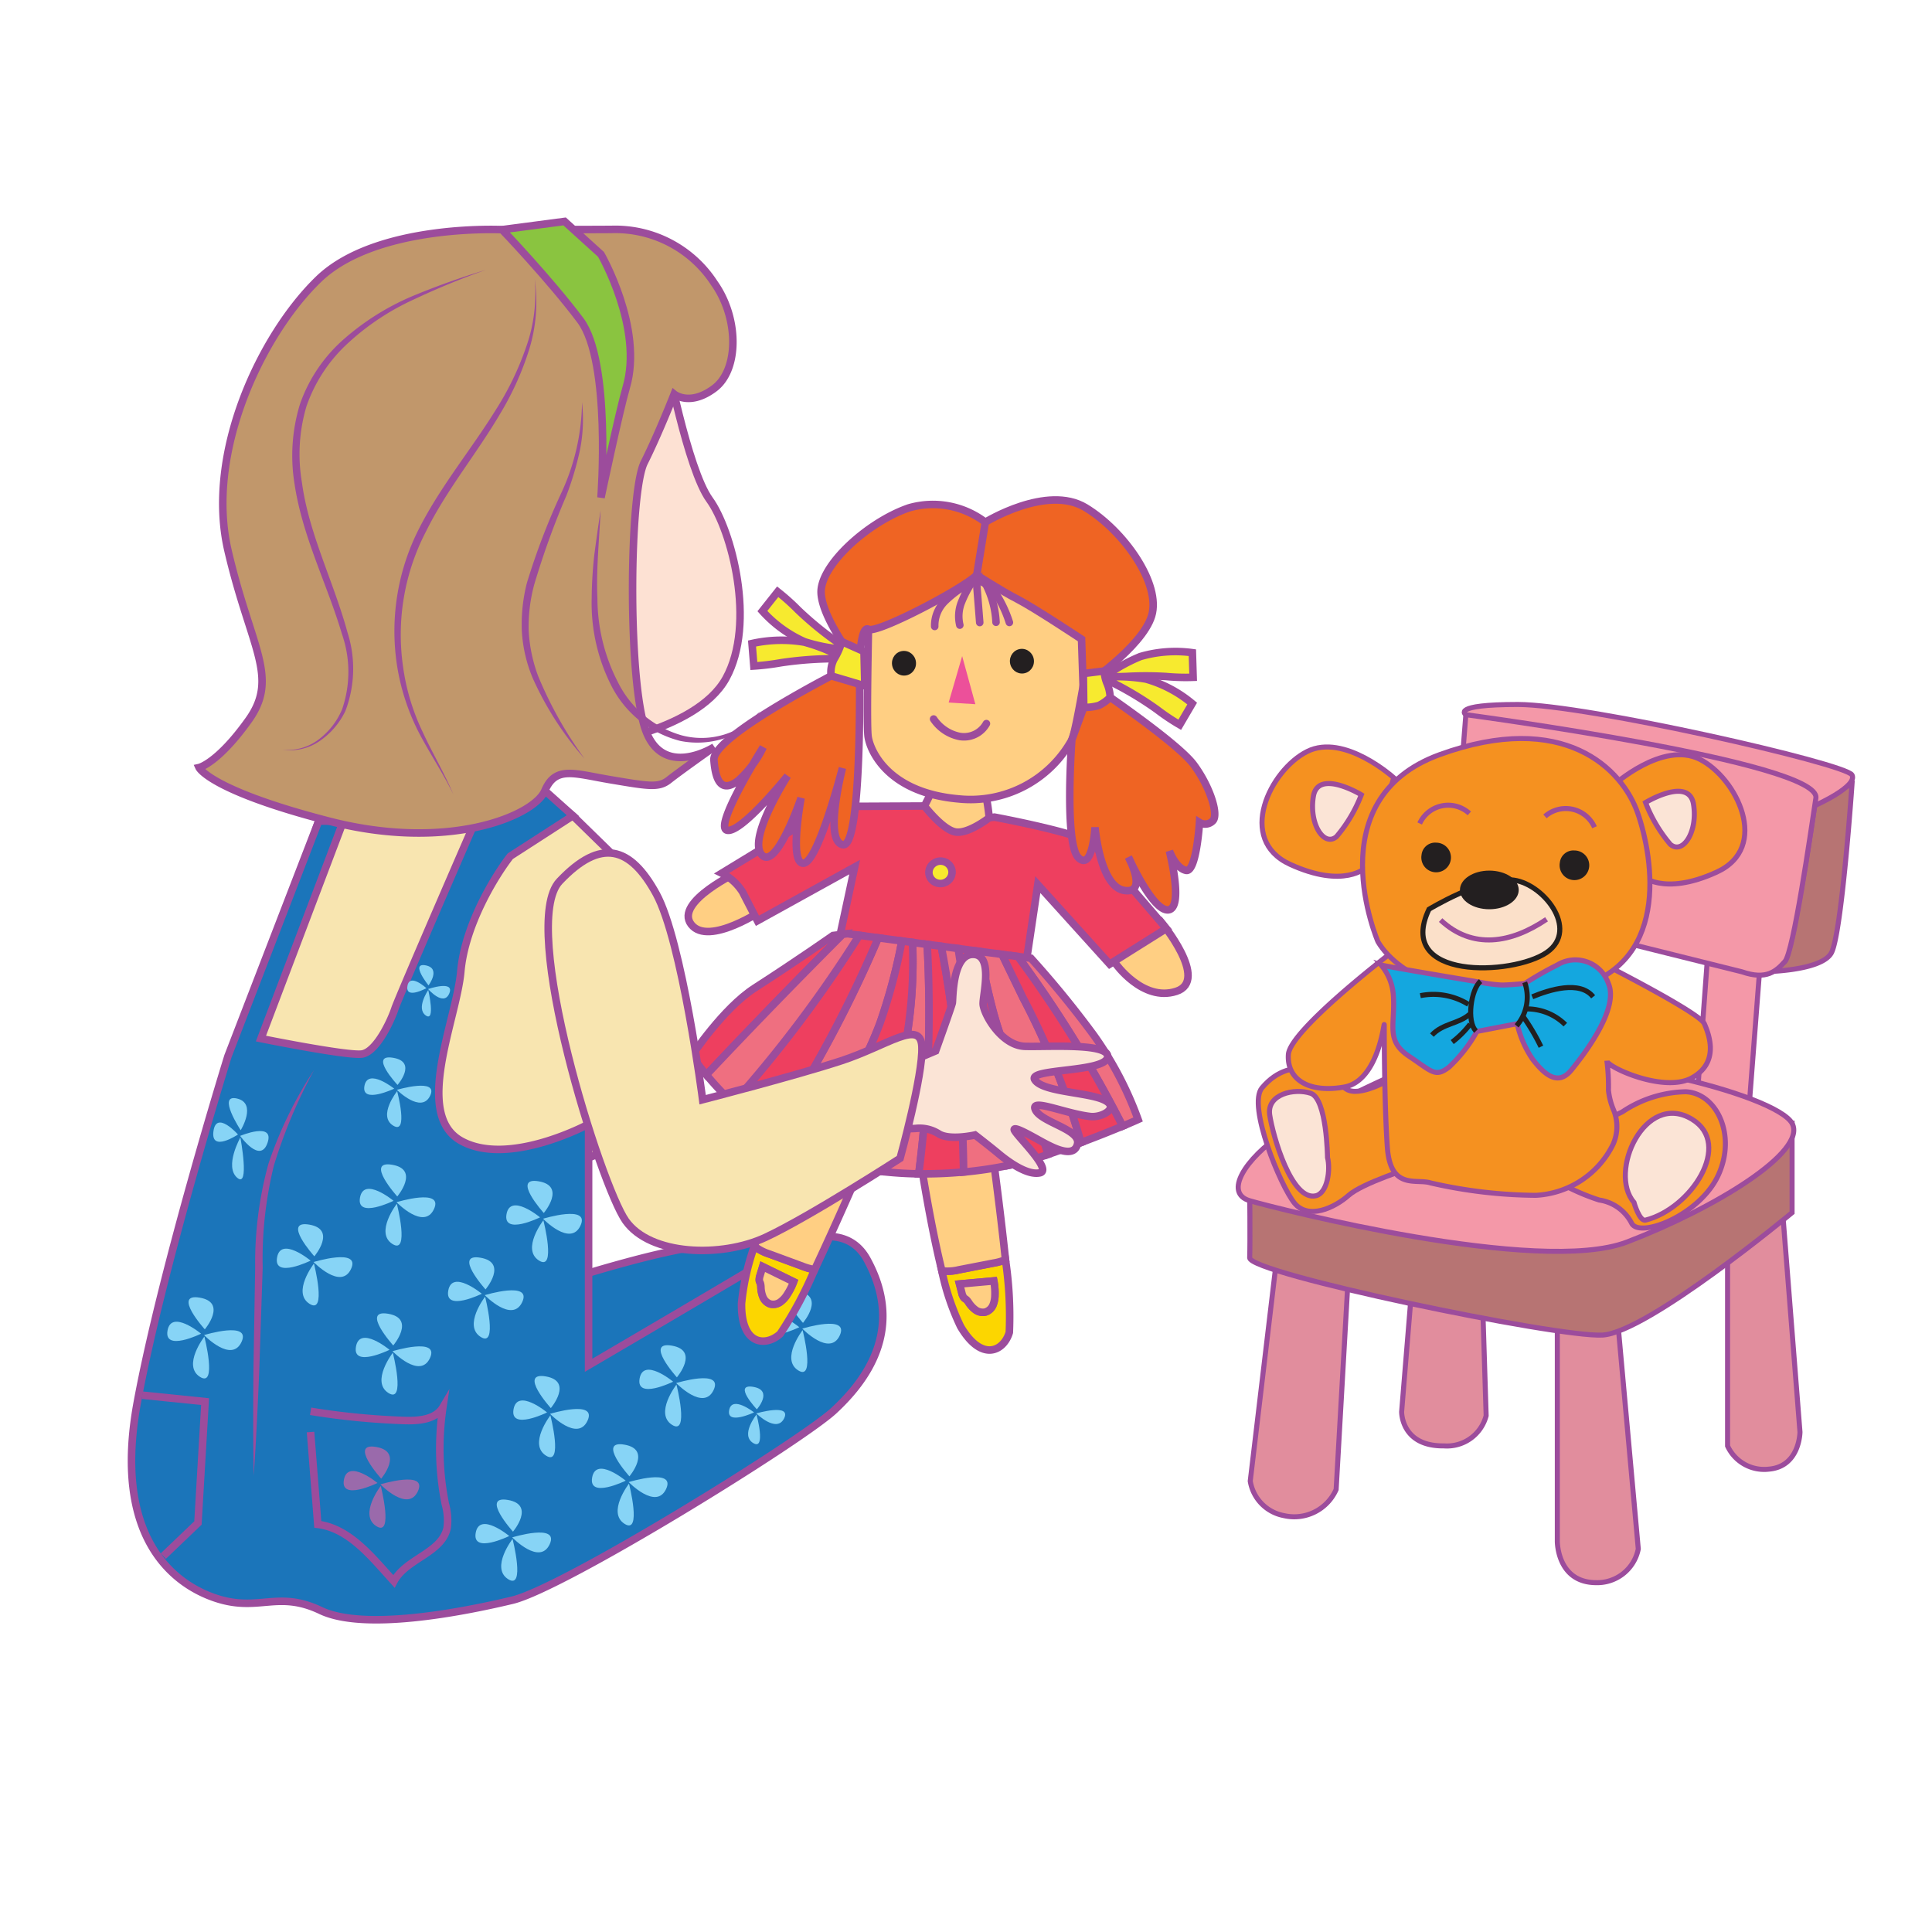 <svg id="word" xmlns="http://www.w3.org/2000/svg" viewBox="0 0 160 160"><defs><style>.cls-1{fill:#1b75ba;}.cls-1,.cls-10,.cls-11,.cls-12,.cls-14,.cls-16,.cls-17,.cls-18,.cls-19,.cls-2,.cls-20,.cls-21,.cls-22,.cls-23,.cls-24,.cls-25,.cls-27,.cls-28,.cls-3,.cls-4,.cls-5,.cls-8{stroke:#9c4c9c;}.cls-1,.cls-10,.cls-11,.cls-12,.cls-14,.cls-16,.cls-17,.cls-18,.cls-19,.cls-2,.cls-20,.cls-21,.cls-22,.cls-23,.cls-24,.cls-25,.cls-28,.cls-3,.cls-4,.cls-5,.cls-8{stroke-miterlimit:10;}.cls-1,.cls-10,.cls-11,.cls-12,.cls-14,.cls-16,.cls-17,.cls-18,.cls-19,.cls-2,.cls-20,.cls-3,.cls-4,.cls-5,.cls-8{stroke-width:0.624px;}.cls-2{fill:#fde1d3;}.cls-3{fill:#f8e5b0;}.cls-4{fill:#c1976b;}.cls-5{fill:#8ac440;}.cls-6{fill:#9c4c9c;}.cls-7{fill:#87d4f6;}.cls-19,.cls-27,.cls-29,.cls-8{fill:none;}.cls-9{fill:#9a6aab;}.cls-10{fill:#fcd600;}.cls-11,.cls-18{fill:#ffcf83;}.cls-12{fill:#ef6423;}.cls-13{fill:#ec509a;}.cls-14{fill:#ee3f5f;}.cls-15{fill:#231f20;}.cls-16{fill:#f7ea2f;}.cls-17{fill:#ef6f80;}.cls-18,.cls-19{stroke-linecap:round;}.cls-20,.cls-25{fill:#fbe4d6;}.cls-21{fill:#f498a8;}.cls-21,.cls-22,.cls-23,.cls-24,.cls-25,.cls-26,.cls-27,.cls-28,.cls-29{stroke-width:0.417px;}.cls-22{fill:#e18d9d;}.cls-23{fill:#b77473;}.cls-24{fill:#f59120;}.cls-26{fill:#fbe0c9;}.cls-26,.cls-29{stroke:#221f1f;}.cls-28{fill:#14a7df;}</style></defs><path class="cls-1" d="M68.45,103.544c.027-.353-.416-.526-.765-.579-7.071-1.081-14.2,1.017-21.044,3.091-1.211.367-2.577.874-3.02,2.058a4.145,4.145,0,0,0-.152,1.621l.216,5.6c2.79,1.407,6.135.246,9.021-.954q5.563-2.314,11.065-4.778a9.68,9.68,0,0,0,1.851-1,4.712,4.712,0,0,0,1.842-4.48"/><path class="cls-2" d="M55.119,29.317s1.821,9.558,3.642,12.061,3.868,10.24,1.365,14.792-11.834,5.689-11.834,5.689H45.334l2.048-25.943Z"/><polygon class="cls-3" points="43.627 64.59 47.444 67.559 50.781 70.82 49.772 95.482 18.879 107.429 20.074 86.01 26.389 68.003 43.627 64.59"/><path class="cls-1" d="M42.262,70.905c-1.2,1.536-3.755,5.632-4.1,9.558s-3.926,11.776,0,14,10.582-1.365,10.582-1.365v19.969s14.848-8.7,15.872-9.387,5.31-2.8,7.187.619,2.328,7.834-2.749,12.523c-2.761,2.55-22.359,14.678-26.625,15.7s-12.289,2.56-15.873.853-5.121.171-8.7-1.024-8.534-5.12-6.486-16.214,7.51-28.674,7.51-28.674L26.389,68h2.048L21.61,86.01s7.168,1.45,8.363,1.28,2.39-2.731,2.731-3.755S39.36,68,39.36,68s1.925-2.1,3.569-2.389a5.777,5.777,0,0,1,2.2-.129l2.32,2.074Z"/><path class="cls-4" d="M41.579,19.019s-10.411-.512-15.19,4.1S17,37.509,18.879,45.588s4.267,10.468,1.707,14.052-4.1,3.926-4.1,3.926S17.343,65.443,27.242,68s16.989-.427,17.882-2.518,2.429-1.407,5.5-.895,3.926.682,4.779,0,3.755-2.731,3.755-2.731-4.526,2.9-5.847-1.878-1.154-19.286.042-21.675,2.477-5.665,2.477-5.665,1.28,1.056,3.328-.48,2.048-5.8,0-8.7A9.778,9.778,0,0,0,50.625,19C46.87,19.019,41.579,19.019,41.579,19.019Z"/><path class="cls-5" d="M49.772,21.067s3.54,6.119,2.088,11.03c-.572,1.936-2.088,9.11-2.088,9.11s.853-11.264-1.707-14.678-6.486-7.51-6.486-7.51l5.179-.682Z"/><path class="cls-6" d="M49.741,42.27c-.111,2.44-.376,4.875-.265,7.293a15.209,15.209,0,0,0,1.687,6.912,8.5,8.5,0,0,0,5.271,4.417,6.386,6.386,0,0,0,6.5-1.99,5.588,5.588,0,0,1-2.886,2.225,7.219,7.219,0,0,1-3.713.233,8.845,8.845,0,0,1-5.713-4.586A15.1,15.1,0,0,1,49,49.573a34.816,34.816,0,0,1,.224-3.673C49.386,44.687,49.55,43.477,49.741,42.27Z"/><path class="cls-6" d="M48.2,33.308a12.934,12.934,0,0,1-.168,3.948,25.392,25.392,0,0,1-1.131,3.8,67.039,67.039,0,0,0-2.664,7.374,13.321,13.321,0,0,0-.453,3.814,12.572,12.572,0,0,0,.789,3.761,32.843,32.843,0,0,0,3.832,6.82,26.449,26.449,0,0,1-4.28-6.648,11.784,11.784,0,0,1-.908-3.9,13.8,13.8,0,0,1,.416-3.993,57.5,57.5,0,0,1,2.824-7.4A18.288,18.288,0,0,0,48.2,33.308Z"/><path class="cls-6" d="M44.28,23.1a13.383,13.383,0,0,1-.435,5.776,24.461,24.461,0,0,1-2.388,5.329c-1.972,3.363-4.475,6.36-6.172,9.8a18.505,18.505,0,0,0-1.92,11.1,18.168,18.168,0,0,0,1.627,5.487c.8,1.749,1.81,3.421,2.557,5.21-.84-1.747-1.926-3.35-2.831-5.076a18.467,18.467,0,0,1-1.828-5.551,18.7,18.7,0,0,1,1.838-11.446c1.788-3.5,4.291-6.5,6.319-9.767a24.325,24.325,0,0,0,2.508-5.173A13.222,13.222,0,0,0,44.28,23.1Z"/><path class="cls-6" d="M40.233,22.352a63.716,63.716,0,0,0-6.016,2.473,20.735,20.735,0,0,0-5.356,3.555,12.715,12.715,0,0,0-3.48,5.266,13.942,13.942,0,0,0-.376,6.312c.576,4.269,2.618,8.182,3.771,12.41a9.834,9.834,0,0,1-.172,6.513,6.3,6.3,0,0,1-2.136,2.491,4.32,4.32,0,0,1-3.126.709,4.243,4.243,0,0,0,3.039-.835,6.063,6.063,0,0,0,1.945-2.49,9.5,9.5,0,0,0-.013-6.264c-1.219-4.116-3.276-8.053-3.925-12.446a14.557,14.557,0,0,1,.454-6.577,12.72,12.72,0,0,1,3.7-5.44,21,21,0,0,1,5.552-3.479A63.924,63.924,0,0,1,40.233,22.352Z"/><path class="cls-7" d="M19.933,93.6s-1.993-3.021-.307-2.626S19.933,93.6,19.933,93.6Z"/><path class="cls-7" d="M19.907,94.2s-1.345,2.386-.272,3.329S19.907,94.2,19.907,94.2Z"/><path class="cls-7" d="M19.888,94.069s2.876-1.208,2.268.573S19.888,94.069,19.888,94.069Z"/><path class="cls-7" d="M19.707,93.955s-1.8-2.044-2.031-.263S19.707,93.955,19.707,93.955Z"/><path class="cls-7" d="M32.9,99.086s-2.725-3.02-.419-2.625S32.9,99.086,32.9,99.086Z"/><path class="cls-7" d="M32.864,99.688s-1.839,2.386-.372,3.329S32.864,99.688,32.864,99.688Z"/><path class="cls-7" d="M32.839,99.561s3.932-1.208,3.1.572S32.839,99.561,32.839,99.561Z"/><path class="cls-7" d="M32.591,99.446s-2.464-2.043-2.778-.262S32.591,99.446,32.591,99.446Z"/><path class="cls-7" d="M26.033,104.042s-2.725-3.021-.42-2.625S26.033,104.042,26.033,104.042Z"/><path class="cls-7" d="M26,104.643s-1.84,2.386-.372,3.33S26,104.643,26,104.643Z"/><path class="cls-7" d="M25.971,104.516s3.933-1.208,3.1.573S25.971,104.516,25.971,104.516Z"/><path class="cls-7" d="M25.723,104.4s-2.463-2.044-2.777-.262S25.723,104.4,25.723,104.4Z"/><path class="cls-7" d="M32.567,111.425s-2.725-3.021-.419-2.625S32.567,111.425,32.567,111.425Z"/><path class="cls-7" d="M32.531,112.027s-1.839,2.385-.371,3.329S32.531,112.027,32.531,112.027Z"/><path class="cls-7" d="M32.506,111.9s3.933-1.208,3.1.573S32.506,111.9,32.506,111.9Z"/><path class="cls-7" d="M32.258,111.785s-2.463-2.044-2.778-.262S32.258,111.785,32.258,111.785Z"/><path class="cls-7" d="M32.922,89.849S30.5,87.261,32.55,87.6,32.922,89.849,32.922,89.849Z"/><path class="cls-7" d="M32.89,90.365s-1.633,2.044-.33,2.852S32.89,90.365,32.89,90.365Z"/><path class="cls-7" d="M32.867,90.256s3.491-1.035,2.754.49S32.867,90.256,32.867,90.256Z"/><path class="cls-7" d="M32.647,90.158s-2.186-1.751-2.466-.225S32.647,90.158,32.647,90.158Z"/><path class="cls-6" d="M26.017,88.606a42.406,42.406,0,0,0-3.329,7.9,32.371,32.371,0,0,0-.933,8.474l-.288,8.616c-.122,2.872-.254,5.743-.456,8.613-.058-2.876-.045-5.751-.024-8.625l.145-8.62a30.859,30.859,0,0,1,1.1-8.592A33.593,33.593,0,0,1,26.017,88.606Z"/><path class="cls-8" d="M25.722,116.878a61.538,61.538,0,0,0,7.747.762c1.187.041,2.6-.07,3.208-1.09a23.232,23.232,0,0,0,.2,8,4.93,4.93,0,0,1,.154,1.986c-.445,2.082-3.415,2.543-4.41,4.425l-.933-1.038c-1.484-1.651-3.166-3.41-5.37-3.681l-.6-7.647"/><polyline class="cls-8" points="11.779 115.543 16.984 116.075 16.393 126.127 13.524 128.87"/><path class="cls-7" d="M45.034,100.456s-2.725-3.021-.42-2.625S45.034,100.456,45.034,100.456Z"/><path class="cls-7" d="M45,101.058s-1.84,2.385-.372,3.329S45,101.058,45,101.058Z"/><path class="cls-7" d="M44.972,100.93s3.933-1.208,3.1.573S44.972,100.93,44.972,100.93Z"/><path class="cls-7" d="M44.724,100.816s-2.463-2.044-2.777-.262S44.724,100.816,44.724,100.816Z"/><path class="cls-7" d="M40.21,106.784s-2.726-3.021-.42-2.625S40.21,106.784,40.21,106.784Z"/><path class="cls-7" d="M40.174,107.386s-1.84,2.385-.372,3.329S40.174,107.386,40.174,107.386Z"/><path class="cls-7" d="M40.148,107.258s3.933-1.207,3.1.573S40.148,107.258,40.148,107.258Z"/><path class="cls-7" d="M39.9,107.144s-2.463-2.044-2.777-.262S39.9,107.144,39.9,107.144Z"/><path class="cls-7" d="M45.616,116.613s-2.726-3.021-.42-2.625S45.616,116.613,45.616,116.613Z"/><path class="cls-7" d="M45.58,117.214s-1.84,2.386-.372,3.329S45.58,117.214,45.58,117.214Z"/><path class="cls-7" d="M45.554,117.087s3.933-1.208,3.1.573S45.554,117.087,45.554,117.087Z"/><path class="cls-7" d="M45.306,116.973s-2.463-2.044-2.777-.262S45.306,116.973,45.306,116.973Z"/><path class="cls-7" d="M66.5,109.554s-2.725-3.02-.419-2.625S66.5,109.554,66.5,109.554Z"/><path class="cls-7" d="M66.468,110.156s-1.839,2.386-.372,3.329S66.468,110.156,66.468,110.156Z"/><path class="cls-7" d="M66.443,110.029s3.932-1.208,3.1.572S66.443,110.029,66.443,110.029Z"/><path class="cls-7" d="M66.194,109.914s-2.463-2.044-2.777-.262S66.194,109.914,66.194,109.914Z"/><path class="cls-7" d="M56.057,114.065s-2.725-3.021-.419-2.625S56.057,114.065,56.057,114.065Z"/><path class="cls-7" d="M56.021,114.666s-1.839,2.386-.372,3.329S56.021,114.666,56.021,114.666Z"/><path class="cls-7" d="M56,114.539s3.933-1.208,3.1.573S56,114.539,56,114.539Z"/><path class="cls-7" d="M55.747,114.425s-2.463-2.044-2.777-.262S55.747,114.425,55.747,114.425Z"/><path class="cls-7" d="M42.483,126.845s-2.725-3.021-.419-2.625S42.483,126.845,42.483,126.845Z"/><path class="cls-7" d="M42.447,127.447s-1.839,2.385-.372,3.329S42.447,127.447,42.447,127.447Z"/><path class="cls-7" d="M42.421,127.319s3.933-1.208,3.1.573S42.421,127.319,42.421,127.319Z"/><path class="cls-7" d="M42.173,127.205s-2.463-2.044-2.777-.262S42.173,127.205,42.173,127.205Z"/><path class="cls-7" d="M16.961,110.091s-2.726-3.021-.42-2.625S16.961,110.091,16.961,110.091Z"/><path class="cls-7" d="M16.925,110.692s-1.84,2.386-.372,3.329S16.925,110.692,16.925,110.692Z"/><path class="cls-7" d="M16.9,110.565s3.933-1.208,3.1.573S16.9,110.565,16.9,110.565Z"/><path class="cls-7" d="M16.651,110.451s-2.463-2.044-2.777-.262S16.651,110.451,16.651,110.451Z"/><path class="cls-7" d="M35.488,81.607s-1.543-1.911-.238-1.661S35.488,81.607,35.488,81.607Z"/><path class="cls-7" d="M35.467,81.988s-1.041,1.509-.21,2.105S35.467,81.988,35.467,81.988Z"/><path class="cls-7" d="M35.453,81.907s2.226-.764,1.756.362S35.453,81.907,35.453,81.907Z"/><path class="cls-7" d="M35.313,81.835s-1.4-1.293-1.573-.166S35.313,81.835,35.313,81.835Z"/><path class="cls-7" d="M62.679,116.715s-2.025-2.145-.311-1.864S62.679,116.715,62.679,116.715Z"/><path class="cls-7" d="M62.653,117.142s-1.367,1.7-.277,2.365S62.653,117.142,62.653,117.142Z"/><path class="cls-7" d="M62.634,117.052s2.923-.858,2.306.407S62.634,117.052,62.634,117.052Z"/><path class="cls-7" d="M62.449,116.971s-1.83-1.452-2.064-.186S62.449,116.971,62.449,116.971Z"/><path class="cls-7" d="M52.126,122.264s-2.725-3.02-.419-2.625S52.126,122.264,52.126,122.264Z"/><path class="cls-7" d="M52.09,122.866s-1.839,2.386-.371,3.329S52.09,122.866,52.09,122.866Z"/><path class="cls-7" d="M52.065,122.739s3.933-1.208,3.1.572S52.065,122.739,52.065,122.739Z"/><path class="cls-7" d="M51.817,122.624s-2.463-2.043-2.778-.262S51.817,122.624,51.817,122.624Z"/><path class="cls-9" d="M31.568,122.455s-2.725-3.021-.419-2.625S31.568,122.455,31.568,122.455Z"/><path class="cls-9" d="M31.532,123.057s-1.839,2.385-.372,3.329S31.532,123.057,31.532,123.057Z"/><path class="cls-9" d="M31.507,122.929s3.933-1.208,3.1.573S31.507,122.929,31.507,122.929Z"/><path class="cls-9" d="M31.259,122.815s-2.463-2.044-2.778-.262S31.259,122.815,31.259,122.815Z"/><path class="cls-10" d="M79.408,105.156a3.92,3.92,0,0,1-1.3.1c-.038-.005-.074-.019-.112-.027a19.893,19.893,0,0,0,1.557,4.63c1.761,2.986,3.581,2.026,4.035.486a31.5,31.5,0,0,0-.322-6.03,4.4,4.4,0,0,1-1,.282Zm2.986,2.1a2.17,2.17,0,0,1-.166.837,1,1,0,0,1-.615.561,1.012,1.012,0,0,1-.823-.175,2.338,2.338,0,0,1-.584-.637c-.29-.425-.325-.159-.516-.636l-.224-.872,2.835-.255A5.222,5.222,0,0,1,82.394,107.258Z"/><path class="cls-11" d="M76.08,95.1S76.9,100.764,78,105.233c.038.008.074.022.112.027a3.92,3.92,0,0,0,1.3-.1l2.859-.555a4.4,4.4,0,0,0,1-.282c-.485-4.62-1.25-10.148-1.25-10.148Z"/><path class="cls-11" d="M79.69,107.208c.191.477.226.211.516.636a2.338,2.338,0,0,0,.584.637,1.012,1.012,0,0,0,.823.175,1,1,0,0,0,.615-.561,2.17,2.17,0,0,0,.166-.837,5.222,5.222,0,0,0-.093-1.177l-2.835.255Z"/><path class="cls-11" d="M77.587,64.7l-1.5,2.992s1.607,2.422,3.174,2.23a4.673,4.673,0,0,0,2.7-1.641,16.366,16.366,0,0,0-.266-2.165C81.524,65.525,77.587,64.7,77.587,64.7Z"/><path class="cls-11" d="M71.923,52.108s-.17,7.756-.034,8.862,1.572,4.672,7.5,5.192a9.591,9.591,0,0,0,9.38-4.9c.494-1.058,2.083-11.484,2.083-11.484s-5.708-2.792-8.412-2.46S71.923,52.108,71.923,52.108Z"/><path class="cls-12" d="M81.6,43.247a7.15,7.15,0,0,0-6.321-1.189C71.862,43.226,67.906,46.831,68,49.1s3.181,6.1,3.181,6.1.042-3.467.744-3.085S79.69,48.8,80.887,47.62,81.6,43.247,81.6,43.247Z"/><path class="cls-12" d="M81.6,43.247s5.1-3.153,8.305-1.207,6.268,6.341,5.468,8.966S89.7,56.869,89.7,56.869l-.131-3.934s-3.917-2.6-5.316-3.319-3.362-2-3.362-2Z"/><polygon class="cls-13" points="79.682 54.336 78.564 58.18 80.775 58.319 79.682 54.336"/><path class="cls-11" d="M61.282,72.129s-5.489,2.545-4.041,4.426,6.108-1.312,6.108-1.312Z"/><path class="cls-11" d="M92.272,79.083l3.866-2.757S100.2,81.2,97.409,82.1s-5.054-2.345-5.054-2.345Z"/><path class="cls-14" d="M76.556,66.749l-7.71.038-9.075,5.527A4.274,4.274,0,0,1,61.5,73.88c.493.969,1.228,2.376,1.228,2.376l8.052-4.451-1.485,6.919s5.658,2.6,8.5,2.852,6.85.41,6.85.41l1.3-8.729,5.956,6.587,4.69-2.945s-5.2-6.087-6.076-6.982-8.157-2.247-8.157-2.247l-.435.053s-1.692,1.331-2.761,1.182S76.556,66.749,76.556,66.749Z"/><ellipse class="cls-15" cx="74.864" cy="54.928" rx="0.996" ry="1.022" transform="translate(-6.137 9.535) rotate(-7.002)"/><ellipse class="cls-16" cx="77.886" cy="72.242" rx="0.96" ry="0.929" transform="translate(-8.225 10.033) rotate(-7.002)"/><path class="cls-10" d="M63.728,103.858a3.95,3.95,0,0,1-1.167-.586c-.029-.024-.053-.055-.081-.081a19.91,19.91,0,0,0-1.069,4.766c-.042,3.467,2.011,3.589,3.2,2.508a31.432,31.432,0,0,0,2.851-5.324,4.4,4.4,0,0,1-1-.275Zm1.464,3.345a2.172,2.172,0,0,1-.577.63,1,1,0,0,1-.816.161,1.015,1.015,0,0,1-.613-.577,2.347,2.347,0,0,1-.17-.847c-.027-.514-.2-.3-.111-.812l.26-.862,2.557,1.253A5.2,5.2,0,0,1,65.192,107.2Z"/><path class="cls-11" d="M66.1,93.533s-2.233,5.271-3.616,9.658c.028.026.052.057.081.081a3.95,3.95,0,0,0,1.167.586l2.733,1.008a4.4,4.4,0,0,0,1,.275c1.98-4.2,4.192-9.326,4.192-9.326Z"/><path class="cls-11" d="M62.905,105.758c-.084.508.084.3.111.812a2.347,2.347,0,0,0,.17.847,1.015,1.015,0,0,0,.613.577,1,1,0,0,0,.816-.161,2.172,2.172,0,0,0,.577-.63,5.2,5.2,0,0,0,.53-1.054L63.165,104.9Z"/><path class="cls-17" d="M75.571,78.047a38.9,38.9,0,0,1-.181,5.608c-.477,4.5-1.729,8.894-2.43,13.357a31.3,31.3,0,0,0,3.131.2,105.527,105.527,0,0,0,.7-19Z"/><path class="cls-17" d="M74.69,77.929l-1.963-.262a104.069,104.069,0,0,1-8.735,16.312,17.561,17.561,0,0,0,3.4,1.75c.033.013.069.022.1.035,1.627-3.756,3.974-7.233,5.4-11.086A46.734,46.734,0,0,0,74.69,77.929Z"/><path class="cls-14" d="M75.571,78.047l-.881-.118a46.734,46.734,0,0,1-1.79,6.749c-1.43,3.853-3.777,7.33-5.4,11.086a23.475,23.475,0,0,0,5.464,1.248c.7-4.463,1.953-8.857,2.43-13.357A38.9,38.9,0,0,0,75.571,78.047Z"/><path class="cls-14" d="M68.988,77.474s-2.842,2-6.493,4.353c-2.611,1.681-5.2,5.6-5.2,5.6s.425.644,1.2,1.586q5.553-5.905,11.289-11.636Z"/><path class="cls-14" d="M71.158,77.458A104.152,104.152,0,0,1,60.7,91.36a23.282,23.282,0,0,0,3.3,2.619,104.069,104.069,0,0,0,8.735-16.312Z"/><path class="cls-17" d="M71.158,77.458l-.976-.131-.39.048Q64.059,83.108,58.5,89.011A27.259,27.259,0,0,0,60.7,91.36,104.152,104.152,0,0,0,71.158,77.458Z"/><path class="cls-14" d="M77.95,78.365l-1.163-.156a105.527,105.527,0,0,1-.7,19,35.056,35.056,0,0,0,3.711-.15A105.629,105.629,0,0,0,77.95,78.365Z"/><path class="cls-17" d="M82.983,79.037l-1.913-.256.56,2.433c.3,1.319.608,2.64,1.023,3.929,1.147,3.562,3.139,6.9,4.128,10.466,1-.343,1.918-.676,2.747-.986a63.207,63.207,0,0,0-4.8-11.982Q83.855,80.838,82.983,79.037Z"/><path class="cls-17" d="M94.252,92.711a28.816,28.816,0,0,0-3.663-6.972,81.152,81.152,0,0,0-5.213-6.382l-1.087-.146a99.131,99.131,0,0,1,8.684,14.052C93.8,92.918,94.252,92.711,94.252,92.711Z"/><path class="cls-14" d="M84.289,79.211l-1.306-.174q.871,1.8,1.742,3.6a63.207,63.207,0,0,1,4.8,11.982c1.456-.545,2.631-1.02,3.445-1.36A99.131,99.131,0,0,0,84.289,79.211Z"/><path class="cls-14" d="M81.63,81.214l-.56-2.433-1.718-.229a103.438,103.438,0,0,0,3.173,14.185,33.931,33.931,0,0,1,1,3.774,24.726,24.726,0,0,0,2.91-.781c.119-.04.233-.08.35-.121-.989-3.562-2.981-6.9-4.128-10.466C82.238,83.854,81.934,82.533,81.63,81.214Z"/><path class="cls-17" d="M79.352,78.552l-1.4-.187a105.629,105.629,0,0,1,1.852,18.7,33.446,33.446,0,0,0,3.719-.553,33.931,33.931,0,0,0-1-3.774A103.438,103.438,0,0,1,79.352,78.552Z"/><ellipse class="cls-15" cx="84.632" cy="54.757" rx="0.996" ry="1.022" transform="translate(-6.044 10.725) rotate(-7.002)"/><path class="cls-18" d="M77.318,59.546a3.4,3.4,0,0,0,2.141,1.44,2.124,2.124,0,0,0,2.232-1.06"/><path class="cls-12" d="M70.073,55.329s-11.1,5.575-10.948,7.614.789,2.617,1.989,1.721a8.766,8.766,0,0,0,2.091-2.784s-4.149,6.6-2.992,6.876,5.009-4.5,5.009-4.5-3.335,5.181-2.14,6.532,3.259-4.7,3.259-4.7-1.014,5.458.2,5.4S69.769,63.6,69.769,63.6s-1.582,6.089.042,6.357,1.368-14.765,1.368-14.765l-1.116-.7Z"/><path class="cls-12" d="M91.069,57.148s6.43,4.357,7.774,6.157,2.1,4.14,1.6,4.669a.878.878,0,0,1-1.106.136s-.256,4.148-1.112,3.972-1.38-1.608-1.38-1.608,1.209,4.717-.081,4.876-3.312-4.366-3.312-4.366,1.656,3.072-.348,2.757-2.419-5.224-2.419-5.224-.2,3.674-1.377,2.508-.543-9.758-.543-9.758L90.24,57.25Z"/><path class="cls-19" d="M80.847,47.9l.291,3.657"/><path class="cls-19" d="M81.673,48.442a7.69,7.69,0,0,1,.814,3.091"/><path class="cls-19" d="M77.409,51.88a2.825,2.825,0,0,1,.864-2.107,8.914,8.914,0,0,1,2.237-1.586,9.356,9.356,0,0,0-.889,1.7,3.129,3.129,0,0,0-.132,1.884"/><path class="cls-19" d="M83.593,51.549a10.181,10.181,0,0,0-.925-2.074,3.419,3.419,0,0,0-1.7-1.446"/><path class="cls-16" d="M91.246,56.216a13.875,13.875,0,0,1,3.189-1.842,10.352,10.352,0,0,1,4.312-.321l.063,2.038a18.03,18.03,0,0,1-2.254-.065A27.925,27.925,0,0,0,91.246,56.216Z"/><path class="cls-16" d="M91.231,56.1a13.938,13.938,0,0,1,3.681.14,10.357,10.357,0,0,1,3.819,2.026L97.7,60.022a18.12,18.12,0,0,1-1.873-1.255A27.94,27.94,0,0,0,91.231,56.1Z"/><path class="cls-16" d="M69.966,54.561A14.6,14.6,0,0,0,66.6,53.18a11.258,11.258,0,0,0-4.321.113l.152,1.864a19.763,19.763,0,0,0,2.234-.27A30.432,30.432,0,0,1,69.966,54.561Z"/><path class="cls-16" d="M70.262,53.8a13.938,13.938,0,0,1-3.624-.653,10.347,10.347,0,0,1-3.5-2.54l1.268-1.6a18.125,18.125,0,0,1,1.679,1.5A27.957,27.957,0,0,0,70.262,53.8Z"/><path class="cls-16" d="M71.552,53.956l-1.838-.819a5.94,5.94,0,0,1-.654,1.474,2.382,2.382,0,0,0-.228,1.36l2.789.83Z"/><path class="cls-16" d="M89.717,55.781l.037,2.8A4.114,4.114,0,0,0,91,58.423a3.438,3.438,0,0,0,.94-.673,3.256,3.256,0,0,0-.251-1.126,2.868,2.868,0,0,1-.237-1.057Z"/><path class="cls-20" d="M90.961,90.916c-1.6-.483-4.722-.578-5.271-1.506s5.75-.591,6.033-1.829-4.844-.874-6.83-.927-3.468-2.73-3.475-3.534.864-4.091-.851-4.082-1.64,3.738-1.7,4.024-1.383,3.97-1.383,3.97l-6.634,2.811h0s1.523,4.2,3.217,3.676l1.759-.065a2.955,2.955,0,0,1,1.9.434c.911.592,3.021.106,3.021.106s1.294,1,1.933,1.535,2.337,1.847,3.441,1.6-2.194-3.308-2.128-3.594,1.863.8,2.543,1.152,2.419,1.285,2.7.047-3.179-1.8-3.522-2.911c-.26-.841,2.536.406,4.576.64C91.4,92.588,93.057,91.547,90.961,90.916Z"/><path class="cls-3" d="M58.189,91.073s7.631-1.966,11.471-3.22,6.58-3.489,6.687-1.164-1.806,9.24-1.806,9.24-7.5,4.845-11.147,6.544-9.532,1.517-11.577-1.372-8.9-24.508-5.475-28.12S52.2,70.1,54.347,74.018,58.189,91.073,58.189,91.073Z"/><polygon class="cls-21" points="126.496 90.965 127.636 76.179 123.362 74.47 122.365 90.183 126.496 90.965"/><polygon class="cls-21" points="144.685 93.841 145.825 79.056 141.552 77.346 140.554 90.89 144.685 93.841"/><path class="cls-22" d="M133.882,108.42l1.794,19.86a3.468,3.468,0,0,1-3.5,2.789c-3.226-.018-3.205-3.419-3.205-3.419V108.42Z"/><path class="cls-22" d="M122.713,105.642l.364,11.6a3.354,3.354,0,0,1-3.5,2.5c-3.548.045-3.5-2.825-3.5-2.825L117,105.642Z"/><path class="cls-22" d="M147.557,99.445l1.509,19.149s-.013,2.86-2.577,3.074a3.333,3.333,0,0,1-3.419-1.919V103.637Z"/><path class="cls-22" d="M111.66,105.642l-1.006,17.711a3.792,3.792,0,0,1-4.336,2.161,3.463,3.463,0,0,1-2.778-2.86l2.351-19.79Z"/><path class="cls-23" d="M148.412,93.035v7.393s-11.966,9.93-15.705,10.136-29.262-5.1-29.214-6.4,0-5.788,0-5.788Z"/><path class="cls-21" d="M118.653,87.611s-8.12,3.354-12.393,6.23c-3.154,2.123-4.933,4.963-2.758,5.6s23.97,6.2,31.235,3.419,14.957-7.479,13.675-9.829S131.9,86.543,118.653,87.611Z"/><path class="cls-23" d="M150.384,66.093s-1.852,12.678-2.565,13.532a2.86,2.86,0,0,1-1.994.855s4.986,0,5.841-1.567,1.709-13.96,1.709-13.96Z"/><path class="cls-21" d="M153.375,64.178c-.5-.939-22.043-5.836-27.67-5.836s-4.309.846-4.309.846l28.994,7.483S153.874,65.117,153.375,64.178Z"/><path class="cls-21" d="M144.258,80.48,122.25,75s-1.715-.316-1.709-3.561c0-1.673.855-12.251.855-12.251s29.442,3.917,28.988,6.905-1.848,12.732-2.565,13.532S146.3,81.189,144.258,80.48Z"/><path class="cls-24" d="M139.607,90.414c2.561.122,4.227,3.586,2.69,6.916s-6.532,5.252-7.173,3.971a3.6,3.6,0,0,0-2.69-1.921,18.137,18.137,0,0,1-3.458-1.537s3.329-4.868,3.97-5.124,1.41-.64,1.41-.64A9.751,9.751,0,0,1,139.607,90.414Z"/><path class="cls-25" d="M136.277,101.045c3.772-.945,7.263-6.294,3.845-8.356-3.909-2.36-6.964,4.4-4.806,6.883C135.316,99.572,135.765,101.174,136.277,101.045Z"/><path class="cls-24" d="M133.587,65.053s4.1-3.714,7.173-2.177,5.891,7.3,1.408,9.35-6.275.256-6.275.256Z"/><path class="cls-25" d="M136.277,66.462s3.586-2.178,3.97.128-.9,4.227-1.921,3.331A12.035,12.035,0,0,1,136.277,66.462Z"/><path class="cls-24" d="M115.429,64.412s-4.1-3.714-7.173-2.177-5.891,7.3-1.409,9.35,6.276.256,6.276.256Z"/><path class="cls-25" d="M112.739,65.821s-3.586-2.178-3.97.128.9,4.227,1.921,3.331A12.06,12.06,0,0,0,112.739,65.821Z"/><path class="cls-24" d="M116.936,96.69s-4.1,1.281-5.252,2.306-3.33,2.049-4.483.64-3.915-8.086-2.689-9.543c2.546-3.026,5.892-1.089,6.788-.063s3.586-.512,3.586-.512Z"/><path class="cls-24" d="M132.946,79.911s7.814,3.97,8.2,4.867,1.281,3.2-1.025,4.483-7.045-.9-7.045-1.409a16.619,16.619,0,0,1,.129,2.434,5.691,5.691,0,0,0,.4,1.579,3.6,3.6,0,0,1-.015,2.9,7.564,7.564,0,0,1-6.4,4.227,40.148,40.148,0,0,1-8.709-1.025c-1.153-.384-3.331.64-3.587-2.946s-.256-9.478-.256-10.118-.383,4.61-3.33,5.123-4.739-.641-4.611-2.69,8.71-8.582,8.71-8.582Z"/><path class="cls-24" d="M114.118,77.99s-5.123-11.784,5.123-15.5,15.114,1.152,16.395,4.867,2.817,12.808-5.764,14.6S115.782,80.808,114.118,77.99Z"/><path class="cls-26" d="M118.344,75.3s4.228-2.562,6.789-2.434,5.764,4.1,2.946,6.02S115.526,81.192,118.344,75.3Z"/><path class="cls-15" d="M120.907,73.7c0,.884,1.089,1.6,2.433,1.6s2.434-.717,2.434-1.6-1.09-1.6-2.434-1.6S120.907,72.814,120.907,73.7Z"/><path class="cls-15" d="M129.177,71.458a1.227,1.227,0,1,0,1.211-1.025A1.129,1.129,0,0,0,129.177,71.458Z"/><path class="cls-27" d="M132.05,68.511a2.6,2.6,0,0,0-4.1-.9"/><path class="cls-28" d="M125.645,84.778a8.553,8.553,0,0,0,1.281,2.946c.9,1.153,2.05,2.306,3.2.9S134.1,83.5,133.2,81.448a2.885,2.885,0,0,0-4.227-1.537,27.946,27.946,0,0,0-2.69,1.537s-1.28.128-1.921.128a13.909,13.909,0,0,1-1.921-.256s-7.686-1.28-8.07-1.409A4.386,4.386,0,0,1,115.4,82.6c.128,2.306-.641,3.586,1.281,4.867s2.177,1.794,3.33.9a12.142,12.142,0,0,0,2.3-2.947Z"/><path class="cls-25" d="M109.939,95.857s-.048-4.867-1.393-5.315-3.65.064-3.394,1.793,1.809,7.173,3.827,6.692C109.932,98.8,110.2,96.882,109.939,95.857Z"/><path class="cls-27" d="M121.684,67.362a2.6,2.6,0,0,0-4.112.835"/><path class="cls-27" d="M128.079,76.132c-2.932,1.983-6.116,2.535-8.774.064"/><path class="cls-29" d="M126.27,81.351a3.65,3.65,0,0,1-.672,3.6"/><path class="cls-29" d="M122.62,81.255c-.8.653-1.186,3.338-.384,4.131"/><path class="cls-29" d="M131.938,82.552c-1.107-1.4-3.661-.572-5.043,0"/><path class="cls-29" d="M117.625,82.456a5.515,5.515,0,0,1,3.986.721"/><path class="cls-29" d="M129.633,84.858a4.512,4.512,0,0,0-3.363-1.3"/><path class="cls-29" d="M121.707,83.993c-.889.8-2.226.758-3.122,1.729"/><path class="cls-29" d="M127.615,86.683a17.93,17.93,0,0,0-1.441-2.45"/><path class="cls-29" d="M120.266,86.3a7.829,7.829,0,0,0,1.489-1.489"/><path class="cls-15" d="M117.725,70.811a1.227,1.227,0,1,0,1.211-1.025A1.129,1.129,0,0,0,117.725,70.811Z"/></svg>
